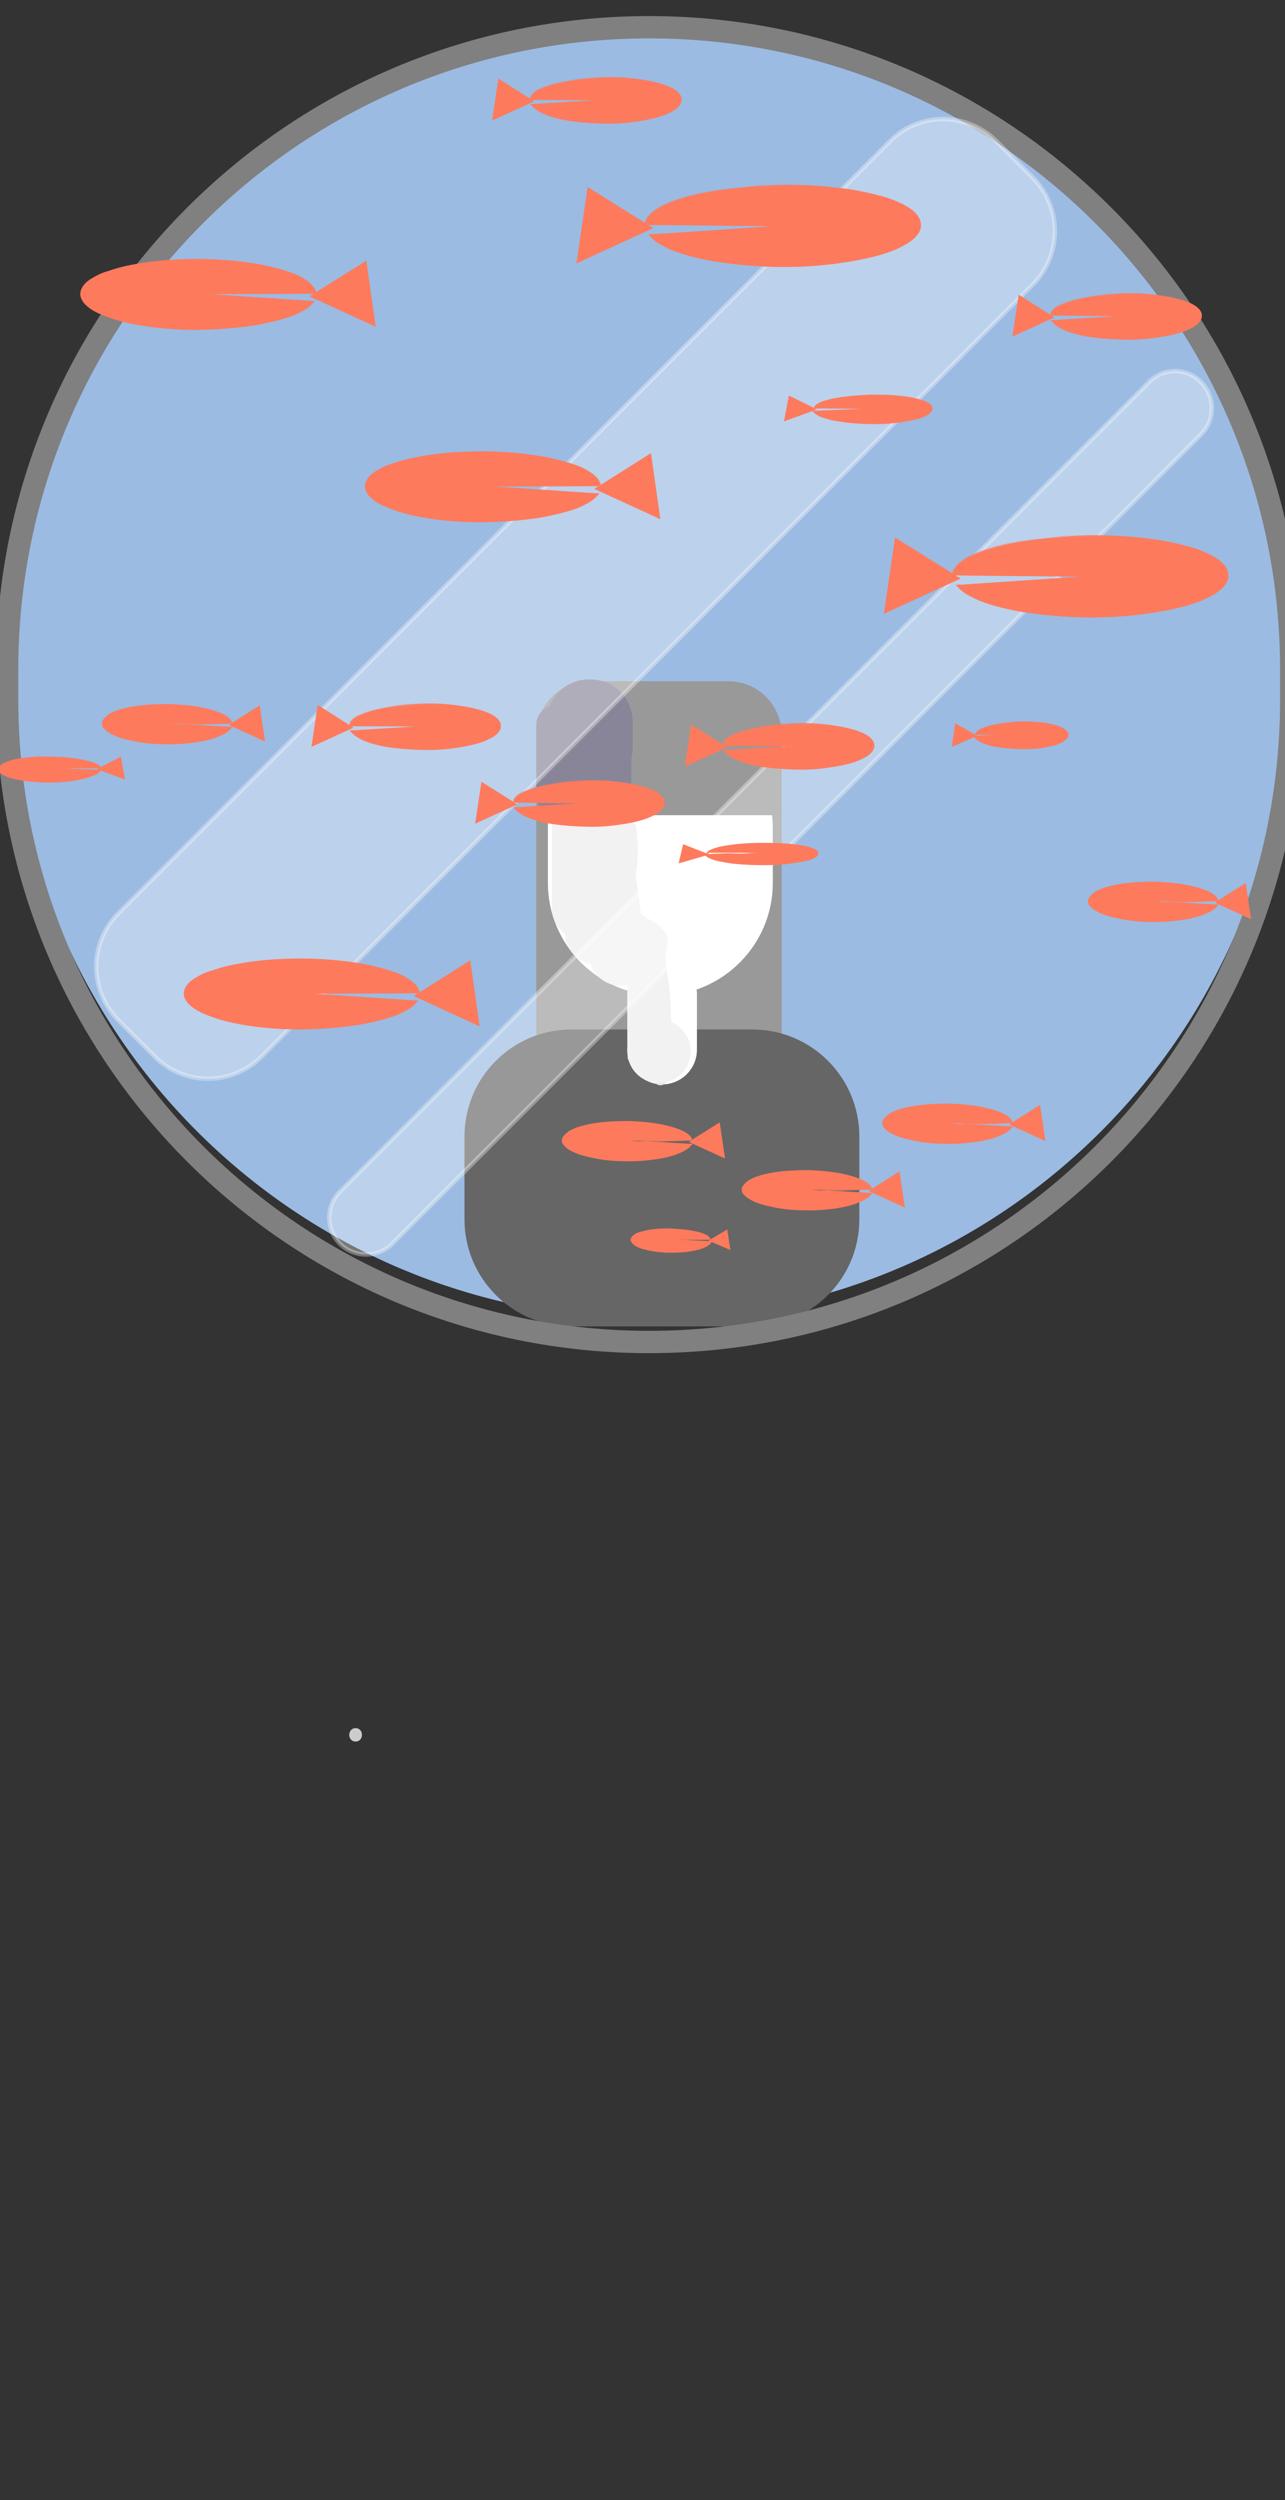 <?xml version="1.0" encoding="utf-8"?>
<!-- Generator: Adobe Illustrator 21.1.0, SVG Export Plug-In . SVG Version: 6.00 Build 0)  -->
<svg version="1.1" id="Layer_1" xmlns="http://www.w3.org/2000/svg" xmlns:xlink="http://www.w3.org/1999/xlink" x="0px" y="0px"
	 viewBox="0 0 288 560" style="enable-background:new 0 0 288 560;" xml:space="preserve">
<rect x="0" y="0" width="288" height="560" fill="#333333" stroke="none"/>
<style type="text/css">
	.st0{fill:#9BBBE2;stroke:#9BBBE2;stroke-miterlimit:10;}
	.st1{fill:#999999;stroke:#999999;stroke-miterlimit:10;}
	.st2{fill:#F2F2F2;}
	.st3{fill:#FFFFFF;stroke:#FFFFFF;stroke-miterlimit:10;}
	.st4{fill:#FFFFFF;}
	.st5{fill:#666666;stroke:#666666;stroke-miterlimit:10;}
	.st6{fill:#E6E6E6;}
	.st7{fill:#F2F2F2;stroke:#F2F2F2;stroke-miterlimit:10;}
	.st8{fill:#898599;stroke:#898599;stroke-miterlimit:10;}
	.st9{fill:#CCCCCC;}
	.st10{fill:none;stroke:#808080;stroke-width:5;stroke-miterlimit:10;}
	.st11{opacity:0.33;fill:#FFFFFF;stroke:#FFFFFF;stroke-linecap:round;stroke-miterlimit:10;enable-background:new    ;}
	.st12{fill:#FE7A5C;}
</style>
<g id="Static">
	<path class="st0" d="M145.5,294.9L145.5,294.9C66.7,294.9,2.7,231,2.7,152.2v-4.5c0-78.8,64-142.8,142.8-142.8l0,0
		c78.8,0,142.7,63.9,142.7,142.7v4.5C288.2,231,224.3,294.9,145.5,294.9z"/>
	<rect x="120.7" y="182.1" class="st1" width="54" height="73.5"/>
	<g>
		<g>
			<path class="st2" d="M153.5,211.8c-3.2-2-6.3-4-9.5-6c-1.6-1-3.1,1.6-1.5,2.6c3.2,2,6.3,4,9.5,6
				C153.6,215.4,155.1,212.8,153.5,211.8L153.5,211.8z"/>
		</g>
	</g>
	<path class="st3" d="M148,222.5L148,222.5c-13.6,0-24.7-11.1-24.7-24.7v-12.4c0-13.6,11.1-24.7,24.7-24.7l0,0
		c13.6,0,24.7,11.1,24.7,24.7v12.4C172.7,211.4,161.6,222.5,148,222.5z"/>
	<g>
		<g>
			<path class="st4" d="M142.2,163.6c1.9,0,1.9-3,0-3S140.3,163.6,142.2,163.6L142.2,163.6z"/>
		</g>
	</g>
	<g>
		<g>
			<path class="st4" d="M140.9,163.8c-3.5,5.7-3.8,12.1-3,18.6c0.6,4.8,2.5,8.6-1.2,12.6c-1,1.1-2.1,1.6-2.5,3.2
				c-0.4,1.9,0.7,2.8,1.6,4.2c1.3,0.7,1.8,1.9,1.5,3.5c-0.1,0.2-0.2,0.4-0.2,0.6c0.2,0.8,0.1,1.2,0.7,2c2.8,3.6,12.4,2,16.2,1.3
				c1.9-0.3,1.1-3.2-0.8-2.9c-1.8,0.3-11.2,1.7-12.4-0.1c-0.5-0.7,0.3-2,0.1-2.8c-0.3-1.5-1.7-2-2.4-3.2c-1.7-2.9,0.9-3.5,2.4-5.2
				c2.4-2.9,1.1-6.5,0.6-9.8c-1.1-7-1.8-14,2-20.4C144.4,163.7,141.9,162.2,140.9,163.8L140.9,163.8z"/>
		</g>
	</g>
	<g>
		<g>
			<path class="st4" d="M144.4,174.6c-0.3-4.1,1.3-8.1,4.6-10.7c1.5-1.2,0-3.8-1.5-2.6c-4.2,3.2-6.5,8-6.1,13.3
				C141.5,176.5,144.5,176.5,144.4,174.6L144.4,174.6z"/>
		</g>
	</g>
	<g>
		<g>
			<path class="st4" d="M142.5,167.4c-2.8,5.4-3.5,11.2-2.3,17.1c0.4,1.9,3.3,1.1,2.9-0.8c-1-5.1-0.3-10.2,2-14.8
				C146,167.2,143.4,165.7,142.5,167.4L142.5,167.4z"/>
		</g>
	</g>
	<g>
		<g>
			<path class="st4" d="M-8.3,35.1c1.9,0,1.9-3,0-3S-10.2,35.1-8.3,35.1L-8.3,35.1z"/>
		</g>
	</g>
	<path class="st5" d="M168.6,296.6h-40.5c-13,0-23.5-10.5-23.5-23.5v-18.5c0-13,10.5-23.5,23.5-23.5h40.5c13,0,23.5,10.5,23.5,23.5
		v18.5C192.1,286.1,181.6,296.6,168.6,296.6z"/>
	<rect x="120.7" y="162.6" class="st1" width="54" height="19.5"/>
	<path class="st1" d="M163.2,153.1h-31c-6.4,0-11.5,5.1-11.5,11.5l0,0c0,6.4,5.1,11.5,11.5,11.5h31c6.4,0,11.5-5.1,11.5-11.5l0,0
		C174.7,158.2,169.6,153.1,163.2,153.1z"/>
	<path class="st3" d="M148.4,242.4L148.4,242.4c-4,0-7.3-3.3-7.3-7.3v-12.4c0-4,3.3-7.3,7.3-7.3l0,0c4,0,7.3,3.3,7.3,7.3v12.4
		C155.7,239.2,152.4,242.4,148.4,242.4z"/>
	<g>
		<path class="st2" d="M141,185.2c0.7,5.1,0.4,10.4-1.1,15.4c-0.2,0.6-0.4,1.2-0.2,1.8c0.1,0.7,0.7,1.3,1.2,1.8
			c1.9,1.8,3.9,3.4,6,4.9c0.4,0.3,0.9,0.6,1.1,1.1c0.3,0.7-0.1,1.4-0.3,2.2c-0.3,1.1-0.1,2.2,0.1,3.3c1.1,8.1,1.4,16.3,0.7,24.4"/>
		<g>
			<path class="st2" d="M139.5,185.2c0.3,2.6,0.5,5.1,0.3,7.7c-0.2,2.8-1.7,6.2-1.5,9c0.2,3,3.3,4.5,5.3,6.4c3.6,3.4,3.1,9,3.5,13.9
				c0.5,6,0.4,11.9,0,17.9c-0.1,1.9,2.9,1.9,3,0c0.4-6,0.5-11.9,0-17.9c-0.2-2.7-1-5.5-0.9-8.2c0-1.5,0.9-3.1,0.2-4.6
				c-1.6-3.5-7.8-4-7.9-8.4c-0.1-2.2,1.1-4.9,1.3-7.2c0.3-2.9,0.1-5.7-0.2-8.6C142.3,183.3,139.3,183.3,139.5,185.2L139.5,185.2z"/>
		</g>
	</g>
	<g>
		<g>
			<path class="st6" d="M148,243.1c1.9,0,1.9-3,0-3C146.1,240.1,146.1,243.1,148,243.1L148,243.1z"/>
		</g>
	</g>
	<g>
		<g>
			<path class="st2" d="M140.2,185.4c1.9,0,1.9-3,0-3S138.3,185.4,140.2,185.4L140.2,185.4z"/>
		</g>
	</g>
	<rect x="124.2" y="182.9" class="st7" width="16" height="20.4"/>
	<path class="st7" d="M141.2,220.3h-2.1c-3.7,0-6.6-3-6.6-6.6l0,0c0-3.7,3-6.6,6.6-6.6h2.1c3.7,0,6.6,3,6.6,6.6l0,0
		C147.9,217.4,144.9,220.3,141.2,220.3z"/>
	<path class="st7" d="M132.9,210h-2.1c-3.7,0-6.6-3-6.6-6.6l0,0c0-3.7,3-6.6,6.6-6.6h2.1c3.7,0,6.6,3,6.6,6.6l0,0
		C139.5,207,136.6,210,132.9,210z"/>
	<path class="st7" d="M134.6,210h-2.3c-3.7,0-6.6-3-6.6-6.6v-2.9c0-3.7,3-6.6,6.6-6.6h2.3c3.7,0,6.6,3,6.6,6.6v2.9
		C141.2,207,138.3,210,134.6,210z"/>
	<path class="st7" d="M135.8,215.5h-2.1c-3.7,0-6.6-3-6.6-6.6l0,0c0-3.7,3-6.6,6.6-6.6h2.1c3.7,0,6.6,3,6.6,6.6l0,0
		C142.4,212.6,139.4,215.5,135.8,215.5z"/>
	<rect x="141.2" y="217.6" class="st7" width="6.5" height="19.2"/>
	<path class="st7" d="M147.7,242.1L147.7,242.1c-3.7,0-6.6-3-6.6-6.6l0,0c0-3.7,3-6.6,6.6-6.6l0,0c3.7,0,6.6,3,6.6,6.6l0,0
		C154.3,239.2,151.4,242.1,147.7,242.1z"/>
	<path class="st8" d="M124.5,182.1h12.7c2.1,0,3.8-1.7,3.8-3.8v-16c0-2.1-1.7-3.8-3.8-3.8h-12.7c-2.1,0-3.8,1.7-3.8,3.8v16
		C120.7,180.4,122.4,182.1,124.5,182.1z"/>
	<path class="st8" d="M131.9,176.4h0.5c4.9,0,8.9-4,8.9-8.9v-5.9c0-4.9-4-8.9-8.9-8.9h-0.5c-4.9,0-8.9,4-8.9,8.9v5.9
		C123,172.4,127,176.4,131.9,176.4z"/>
	<g>
		<g>
			<path class="st9" d="M79.7,390.1c1.9,0,1.9-3,0-3S77.8,390.1,79.7,390.1L79.7,390.1z"/>
		</g>
	</g>
	<path class="st10" d="M145.5,300.6L145.5,300.6C66,300.6,1.6,236.2,1.6,156.7V150C1.6,70.5,66,6.1,145.5,6.1l0,0
		C225,6.1,289.4,70.5,289.4,150v6.7C289.4,236.2,225,300.6,145.5,300.6z"/>
</g>
<g id="Layer_4">
	<path class="st11" d="M223.4,31.7l8,8c6.7,6.7,6.7,17.5,0,24.1L58.7,236.6c-6.7,6.7-17.5,6.7-24.1,0l-8-8c-6.7-6.7-6.7-17.5,0-24.1
		L199.4,31.7C205.9,25,216.7,25,223.4,31.7z"/>
	<path class="st11" d="M269.2,85.6L269.2,85.6c3.2,3.2,3.2,8.5,0,11.7L87.9,278.6c-3.2,3.2-8.5,3.2-11.7,0l0,0
		c-3.2-3.2-3.2-8.5,0-11.7L257.5,85.6C260.7,82.3,266,82.3,269.2,85.6z"/>
</g>
<g id="Fish1">
	<g>
		<path class="st12" d="M195.2,266.5l-0.5,0.3l8.1,3.7l-1.2-8.1l-6.2,3.9v0.1h-0.2V266.5z"/>
		<g>
			<path class="st12" d="M195.2,266.5h0.2v-0.1c-0.2-2.3-6.6-4.1-14.3-4.1c-7.9,0-14.3,1.9-14.3,4.2c0,2.3,6.5,4.2,14.3,4.2
				c6.5,0,12.3-1.3,13.9-3.2l-13.9-1H195.2z"/>
			<path class="st12" d="M195.2,266.5h0.2l0,0c0-0.7-0.5-1.2-1-1.5c-0.5-0.4-1.1-0.6-1.7-0.9c-1.2-0.5-2.4-0.8-3.7-1
				c-2.5-0.5-5.1-0.7-7.6-0.6c-2.6,0-5.1,0.2-7.6,0.7c-1.2,0.2-2.5,0.5-3.7,1c-0.6,0.2-1.2,0.5-1.7,0.8s-1,0.7-1.2,1.2
				c-0.2,0.4,0,0.9,0.4,1.3s0.9,0.7,1.5,0.9c1.1,0.5,2.3,0.8,3.6,1.1c2.5,0.5,5,0.7,7.5,0.8c2.5,0.1,5.1-0.1,7.6-0.4
				c1.2-0.2,2.5-0.5,3.7-0.8c1.2-0.4,2.4-0.8,3.2-1.6l0.2,0.6l-13.9-1.3v-0.2c2.4,0.1,4.7,0,7.1,0.1L195.2,266.5z M195.2,266.5h-7.1
				c-2.4,0-4.7,0-7.1,0.1v-0.2l13.9,0.8h0.7l-0.5,0.5c-1,1.1-2.3,1.5-3.5,2c-1.2,0.4-2.5,0.7-3.8,0.9c-2.6,0.4-5.1,0.6-7.7,0.5
				c-2.6,0-5.2-0.3-7.7-0.9c-1.3-0.3-2.5-0.6-3.7-1.2c-0.6-0.3-1.2-0.6-1.7-1.1c-0.1-0.1-0.2-0.3-0.4-0.4c-0.1-0.2-0.2-0.3-0.3-0.5
				c-0.1-0.4-0.1-0.9,0.1-1.2c0.4-0.7,1-1.1,1.5-1.5c0.6-0.3,1.2-0.6,1.8-0.8c1.2-0.4,2.5-0.7,3.8-0.9c2.5-0.4,5.1-0.5,7.7-0.5
				c2.6,0.1,5.1,0.3,7.6,0.8c1.3,0.3,2.5,0.6,3.7,1.1c0.6,0.3,1.2,0.5,1.7,0.9S195.2,265.7,195.2,266.5L195.2,266.5L195.2,266.5z"/>
		</g>
	</g>
	<g>
		<path class="st12" d="M134.1,108.9l-0.9,0.6l14.8,6.8l-2.1-14.8l-11.4,7.2c0,0.1,0,0.1,0,0.2H134.1z"/>
		<g>
			<path class="st12" d="M134.1,108.9h0.3c0-0.1,0-0.1,0-0.2c-0.4-4.1-12-7.5-26.1-7.5c-14.4,0-26.2,3.5-26.2,7.7s11.8,7.7,26.2,7.7
				c11.9,0,22.4-2.4,25.4-5.8l-25.4-1.9H134.1z"/>
			<path class="st12" d="M134.1,108.9h0.3l0,0c0-1.2-1-2.1-1.9-2.8c-1-0.7-2-1.2-3.1-1.6c-2.2-0.9-4.4-1.4-6.7-1.9
				c-4.6-0.9-9.3-1.2-13.9-1.2c-4.7,0-9.3,0.4-13.9,1.2c-2.3,0.4-4.6,1-6.7,1.8c-1.1,0.4-2.1,0.9-3.1,1.4c-1,0.6-1.9,1.3-2.3,2.2
				c-0.5,0.9,0,2,0.8,2.7c0.8,0.8,1.8,1.3,2.8,1.8c2.1,0.9,4.3,1.6,6.6,2.1c4.5,1,9.2,1.3,13.8,1.4c4.6,0.1,9.3-0.2,13.9-0.9
				c2.3-0.4,4.6-0.8,6.8-1.5c1.1-0.4,2.2-0.7,3.2-1.2s2-1.1,2.8-1.9l0.2,0.6l-25.3-2.1v-0.2L134.1,108.9z M134.1,108.9l-25.8,0.1
				v-0.2l25.4,1.7h0.7l-0.5,0.5c-0.8,1-1.9,1.6-2.9,2.1c-1.1,0.6-2.2,1-3.3,1.3c-2.3,0.7-4.6,1.2-6.9,1.6c-4.7,0.7-9.4,1-14.1,1
				c-4.7-0.1-9.4-0.5-14-1.5c-2.3-0.5-4.6-1.2-6.8-2.2c-1.1-0.5-2.1-1.1-3-2c-0.4-0.4-0.8-1-1-1.6s-0.1-1.4,0.2-2
				c0.6-1.2,1.6-1.9,2.7-2.5c1-0.6,2.1-1.1,3.3-1.4c2.2-0.8,4.5-1.3,6.9-1.7c4.6-0.8,9.3-1,14-1c4.7,0.1,9.4,0.5,14,1.4
				c2.3,0.5,4.6,1.1,6.7,1.9c1.1,0.4,2.1,1,3.1,1.7c0.9,0.7,1.8,1.6,1.9,2.8l0,0L134.1,108.9z"/>
		</g>
	</g>
	<g>
		<path class="st12" d="M93.6,222.5l-0.9,0.6l14.8,6.8l-2.1-14.8L94,222.3c0,0.1,0,0.1,0,0.2L93.6,222.5L93.6,222.5z"/>
		<g>
			<path class="st12" d="M93.6,222.5h0.3c0-0.1,0-0.1,0-0.2c-0.4-4.1-12-7.5-26.1-7.5c-14.4,0-26.2,3.5-26.2,7.7s11.8,7.7,26.2,7.7
				c11.9,0,22.4-2.4,25.4-5.8l-25.5-1.9H93.6z"/>
			<path class="st12" d="M93.6,222.5h0.3l0,0c0-1.2-1-2.1-1.9-2.8c-1-0.7-2-1.2-3.1-1.6c-2.2-0.9-4.4-1.4-6.7-1.9
				c-4.6-0.9-9.3-1.2-13.9-1.2c-4.7,0-9.3,0.4-13.9,1.2c-2.3,0.4-4.6,1-6.7,1.8c-1.1,0.4-2.1,0.9-3.1,1.4c-1,0.6-1.9,1.3-2.3,2.2
				c-0.5,0.9,0,2,0.8,2.7c0.8,0.8,1.8,1.3,2.8,1.8c2.1,0.9,4.3,1.6,6.6,2.1c4.5,1,9.2,1.3,13.8,1.4s9.3-0.2,13.9-0.9
				c2.3-0.4,4.6-0.8,6.8-1.5c1.1-0.4,2.2-0.7,3.2-1.2s2-1.1,2.8-1.9l0.2,0.6l-25.5-2.1v-0.2L93.6,222.5z M93.6,222.5l-25.9,0.1v-0.2
				l25.4,1.7h0.7l-0.5,0.5c-0.8,1-1.9,1.6-2.9,2.1c-1.1,0.6-2.2,1-3.3,1.3c-2.3,0.7-4.6,1.2-6.9,1.6c-4.7,0.7-9.4,1-14.1,1
				c-4.7-0.1-9.4-0.5-14-1.5c-2.3-0.5-4.6-1.2-6.8-2.2c-1.1-0.5-2.1-1.1-3-2c-0.4-0.4-0.8-1-1-1.6s-0.1-1.4,0.2-2
				c0.6-1.2,1.6-1.9,2.7-2.5c1-0.6,2.1-1.1,3.3-1.4c2.2-0.8,4.5-1.3,6.9-1.7c4.6-0.8,9.3-1,14-1c4.7,0.1,9.4,0.5,14,1.4
				c2.3,0.5,4.6,1.1,6.7,1.9c1.1,0.4,2.1,1,3.1,1.7c0.9,0.7,1.8,1.6,1.9,2.8l0,0L93.6,222.5z"/>
		</g>
	</g>
	<g>
		<path class="st12" d="M226.7,251.6l-0.5,0.3l8.1,3.7l-1.2-8.1l-6.2,3.9v0.1h-0.2V251.6z"/>
		<g>
			<path class="st12" d="M226.7,251.6h0.2v-0.1c-0.2-2.3-6.6-4.1-14.3-4.1c-7.9,0-14.3,1.9-14.3,4.2c0,2.3,6.5,4.2,14.3,4.2
				c6.5,0,12.3-1.3,13.9-3.2l-13.9-1H226.7z"/>
			<path class="st12" d="M226.7,251.6h0.2l0,0c0-0.7-0.5-1.2-1-1.5c-0.5-0.4-1.1-0.6-1.7-0.9c-1.2-0.5-2.4-0.8-3.7-1
				c-2.5-0.5-5.1-0.7-7.6-0.6c-2.6,0-5.1,0.2-7.6,0.7c-1.2,0.2-2.5,0.5-3.7,1c-0.6,0.2-1.2,0.5-1.7,0.8s-1,0.7-1.2,1.2
				c-0.2,0.4,0,0.9,0.4,1.3s0.9,0.7,1.5,0.9c1.1,0.5,2.3,0.8,3.6,1.1c2.5,0.5,5,0.7,7.5,0.8c2.5,0.1,5.1-0.1,7.6-0.4
				c1.2-0.2,2.5-0.5,3.7-0.8c1.2-0.4,2.4-0.8,3.2-1.6l0.2,0.6l-13.9-1.3v-0.2c2.4,0.1,4.7,0,7.1,0.1L226.7,251.6z M226.7,251.6h-7.1
				c-2.4,0-4.7,0-7.1,0.1v-0.2l13.9,0.8h0.7l-0.5,0.5c-1,1.1-2.3,1.5-3.5,2c-1.2,0.4-2.5,0.7-3.8,0.9c-2.6,0.4-5.1,0.6-7.7,0.5
				c-2.6,0-5.2-0.3-7.7-0.9c-1.3-0.3-2.5-0.6-3.7-1.2c-0.6-0.3-1.2-0.6-1.7-1.1c-0.1-0.1-0.2-0.3-0.4-0.4c-0.1-0.2-0.2-0.3-0.3-0.5
				c-0.1-0.4-0.1-0.9,0.1-1.2c0.4-0.7,1-1.1,1.5-1.5c0.6-0.3,1.2-0.6,1.8-0.8c1.2-0.4,2.5-0.7,3.8-0.9c2.5-0.4,5.1-0.5,7.7-0.5
				c2.6,0.1,5.1,0.3,7.6,0.8c1.3,0.3,2.5,0.6,3.7,1.1c0.6,0.3,1.2,0.5,1.7,0.9S226.7,250.8,226.7,251.6L226.7,251.6L226.7,251.6z"/>
		</g>
	</g>
	<g>
		<path class="st12" d="M154.9,255.5l-0.5,0.3l8.1,3.7l-1.2-8.1l-6.2,3.9v0.1h-0.2V255.5z"/>
		<g>
			<path class="st12" d="M154.9,255.5h0.2v-0.1c-0.2-2.3-6.6-4.1-14.3-4.1c-7.9,0-14.3,1.9-14.3,4.2s6.5,4.2,14.3,4.2
				c6.5,0,12.3-1.3,13.9-3.2l-13.9-1H154.9z"/>
			<path class="st12" d="M154.9,255.5h0.2l0,0c0-0.7-0.5-1.2-1-1.5c-0.5-0.4-1.1-0.6-1.7-0.9c-1.2-0.5-2.4-0.8-3.7-1
				c-2.5-0.5-5.1-0.7-7.6-0.6c-2.6,0-5.1,0.2-7.6,0.7c-1.2,0.2-2.5,0.5-3.7,1c-0.6,0.2-1.2,0.5-1.7,0.8c-0.5,0.3-1,0.7-1.2,1.2
				c-0.2,0.4,0,0.9,0.4,1.3s0.9,0.7,1.5,0.9c1.1,0.5,2.3,0.8,3.6,1.1c2.5,0.5,5,0.7,7.5,0.8c2.5,0.1,5.1-0.1,7.6-0.4
				c1.2-0.2,2.5-0.5,3.7-0.8c1.2-0.4,2.4-0.8,3.2-1.6l0.2,0.6l-13.9-1.3v-0.2c2.4,0.1,4.7,0,7.1,0.1L154.9,255.5z M154.9,255.5h-7.1
				c-2.4,0-4.7,0-7.1,0.1v-0.2l13.9,0.8h0.7l-0.5,0.5c-1,1.1-2.3,1.5-3.5,2c-1.2,0.4-2.5,0.7-3.8,0.9c-2.6,0.4-5.1,0.6-7.7,0.5
				c-2.6,0-5.2-0.3-7.7-0.9c-1.3-0.3-2.5-0.6-3.7-1.2c-0.6-0.3-1.2-0.6-1.7-1.1c-0.1-0.1-0.2-0.3-0.4-0.4c-0.1-0.2-0.2-0.3-0.3-0.5
				c-0.1-0.4-0.1-0.9,0.1-1.2c0.4-0.7,1-1.1,1.5-1.5c0.6-0.3,1.2-0.6,1.8-0.8c1.2-0.4,2.5-0.7,3.8-0.9c2.5-0.4,5.1-0.5,7.7-0.5
				c2.6,0.1,5.1,0.3,7.6,0.8c1.3,0.3,2.5,0.6,3.7,1.1c0.6,0.3,1.2,0.5,1.7,0.9S154.9,254.7,154.9,255.5L154.9,255.5L154.9,255.5z"/>
		</g>
	</g>
	<g>
		<path class="st12" d="M159.1,277.7l-0.3,0.2l4.9,2.1l-0.7-4.6L159.1,277.7C159.2,277.6,159.2,277.6,159.1,277.7L159.1,277.7
			L159.1,277.7z"/>
		<g>
			<path class="st12" d="M159.1,277.7h0.1c0,0,0,0,0-0.1c-0.1-1.3-4-2.3-8.8-2.3s-8.8,1.1-8.8,2.4s4,2.4,8.8,2.4
				c4,0,7.5-0.7,8.5-1.8l-8.5-0.6H159.1z"/>
			<path class="st12" d="M159.1,277.7h0.1l0,0c0-0.4-0.4-0.7-0.7-0.9c-0.3-0.2-0.7-0.4-1-0.5c-0.7-0.3-1.5-0.4-2.3-0.6
				c-1.5-0.2-3.1-0.3-4.6-0.3s-3.1,0.2-4.6,0.5c-0.8,0.1-1.5,0.3-2.2,0.6c-0.4,0.1-0.7,0.3-1,0.5s-0.6,0.4-0.7,0.6
				c-0.2,0.3,0.5,0.8,1.1,1c0.7,0.3,1.4,0.4,2.2,0.6c1.5,0.3,3,0.4,4.5,0.4s3.1,0,4.6-0.2c0.8-0.1,1.5-0.2,2.2-0.4
				c0.7-0.2,1.5-0.4,1.9-0.9l0.2,0.6l-8.5-0.8v-0.2C153.3,277.7,156.2,277.7,159.1,277.7z M159.1,277.7c-2.9,0-5.8,0-8.7,0.1v-0.2
				l8.5,0.4h0.8l-0.5,0.6c-0.7,0.7-1.4,0.9-2.2,1.2c-0.8,0.2-1.5,0.4-2.3,0.5c-1.6,0.3-3.1,0.3-4.7,0.3c-1.6,0-3.2-0.2-4.7-0.5
				c-0.8-0.2-1.6-0.4-2.3-0.7c-0.4-0.2-0.8-0.4-1.1-0.7c-0.2-0.2-0.3-0.4-0.5-0.6c-0.1-0.3-0.1-0.6,0.1-0.9c0.3-0.5,0.7-0.7,1-0.9
				c0.4-0.2,0.8-0.3,1.1-0.4c0.8-0.2,1.5-0.4,2.3-0.5c1.6-0.2,3.1-0.3,4.7-0.2c1.6,0.1,3.1,0.2,4.6,0.5c0.8,0.2,1.5,0.3,2.3,0.6
				c0.4,0.1,0.7,0.3,1,0.5s0.6,0.5,0.7,0.9l0,0L159.1,277.7z"/>
		</g>
	</g>
	<g>
		<path class="st12" d="M51.8,162.1l-0.5,0.3l8.1,3.7l-1.2-8.1l-6.2,3.9v0.1h-0.2V162.1z"/>
		<g>
			<path class="st12" d="M51.8,162.1H52V162c-0.2-2.3-6.6-4.1-14.3-4.1c-7.9,0-14.3,1.9-14.3,4.2c0,2.3,6.5,4.2,14.3,4.2
				c6.5,0,12.3-1.3,13.9-3.2l-13.9-1H51.8L51.8,162.1z"/>
			<path class="st12" d="M51.8,162.1H52l0,0c0-0.7-0.5-1.2-1-1.5c-0.5-0.4-1.1-0.6-1.7-0.9c-1.2-0.5-2.4-0.8-3.7-1
				c-2.5-0.5-5.1-0.7-7.6-0.6c-2.6,0-5.1,0.2-7.6,0.7c-1.2,0.2-2.5,0.5-3.7,1c-0.6,0.2-1.2,0.5-1.7,0.8c-0.5,0.3-1,0.7-1.2,1.2
				c-0.2,0.4,0,0.9,0.4,1.3s0.9,0.7,1.5,0.9c1.1,0.5,2.3,0.8,3.6,1.1c2.5,0.5,5,0.7,7.5,0.8s5.1-0.1,7.6-0.4
				c1.2-0.2,2.5-0.5,3.7-0.8c1.2-0.4,2.4-0.8,3.2-1.6l0.2,0.6l-13.9-1.3v-0.2c2.4,0.1,4.7,0,7.1,0.1L51.8,162.1z M51.8,162.1h-7.1
				c-2.4,0-4.7,0-7.1,0.1V162l13.9,0.8h0.7l-0.5,0.5c-1,1.1-2.3,1.5-3.5,2c-1.2,0.4-2.5,0.7-3.8,0.9c-2.6,0.4-5.1,0.6-7.7,0.5
				c-2.6,0-5.2-0.3-7.7-0.9c-1.3-0.3-2.5-0.6-3.7-1.2c-0.6-0.3-1.2-0.6-1.7-1.1c-0.1-0.1-0.2-0.3-0.4-0.4c-0.1-0.2-0.2-0.3-0.3-0.5
				c-0.1-0.4-0.1-0.9,0.1-1.2c0.4-0.7,1-1.1,1.5-1.5c0.6-0.3,1.2-0.6,1.8-0.8c1.2-0.4,2.5-0.7,3.8-0.9c2.5-0.4,5.1-0.5,7.7-0.5
				c2.6,0.1,5.1,0.3,7.6,0.8c1.3,0.3,2.5,0.6,3.7,1.1c0.6,0.3,1.2,0.5,1.7,0.9S51.8,161.4,51.8,162.1L51.8,162.1L51.8,162.1z"/>
		</g>
	</g>
	<g>
		<path class="st12" d="M22.1,172.1l-0.4,0.2l6.3,2.3l-0.9-5.1l-4.9,2.5c0,0,0,0,0,0.1H22.1z"/>
		<g>
			<path class="st12" d="M22.1,172.1h0.1c0,0,0,0,0-0.1c-0.2-1.4-5.2-2.5-11.2-2.5c-6.2,0-11.2,1.2-11.2,2.6s5.1,2.6,11.2,2.6
				c5.1,0,9.6-0.8,10.9-2L11,172.1H22.1z"/>
			<path class="st12" d="M22.1,172.1h0.1l0,0c-0.1-0.5-0.5-0.8-1-1c-0.4-0.2-0.9-0.4-1.4-0.5c-0.9-0.3-1.9-0.5-2.9-0.6
				c-1.9-0.3-3.9-0.4-5.8-0.3c-2,0-3.9,0.2-5.8,0.5c-1,0.2-1.9,0.3-2.8,0.6c-0.5,0.1-0.9,0.3-1.3,0.5s-0.8,0.5-1,0.7
				c-0.1,0.1,0,0.1-0.1,0.2c0,0,0,0.1,0.1,0.1c0.1,0.1,0.2,0.3,0.4,0.4c0.3,0.2,0.8,0.4,1.2,0.6c0.9,0.3,1.8,0.5,2.8,0.6
				c1.9,0.3,3.8,0.4,5.8,0.4c1.9,0,3.9,0,5.8-0.3c1-0.1,1.9-0.3,2.8-0.5s1.9-0.5,2.5-1l0.2,0.6l-10.9-0.9V172
				C14.8,172.1,18.5,172.1,22.1,172.1z M22.1,172.1c-3.7,0-7.4,0-11.1,0.1V172l10.9,0.4h0.9l-0.6,0.6c-0.4,0.4-0.9,0.6-1.4,0.8
				c-0.5,0.2-1,0.3-1.4,0.5c-1,0.3-2,0.4-2.9,0.6c-2,0.3-3.9,0.4-5.9,0.4s-4-0.2-5.9-0.5c-1-0.2-2-0.4-2.9-0.7
				c-0.5-0.2-1-0.4-1.4-0.7c-0.2-0.2-0.5-0.3-0.6-0.7c-0.1-0.1-0.1-0.4-0.1-0.5c0-0.2,0.1-0.4,0.2-0.5c0.4-0.6,0.9-0.8,1.4-1
				s1-0.3,1.4-0.5c1-0.2,1.9-0.4,2.9-0.5c2-0.2,3.9-0.3,5.9-0.2c2,0.1,3.9,0.2,5.9,0.5c1,0.2,1.9,0.4,2.9,0.6
				c0.5,0.1,0.9,0.3,1.4,0.5c0.4,0.2,0.9,0.5,0.9,1.1l0,0L22.1,172.1z"/>
		</g>
	</g>
	<g>
		<path class="st12" d="M272.8,201.9l-0.5,0.3l8.1,3.7l-1.2-8.1l-6.2,3.9v0.1h-0.2V201.9z"/>
		<g>
			<path class="st12" d="M272.8,201.9h0.2v-0.1c-0.2-2.3-6.6-4.1-14.3-4.1c-7.9,0-14.3,1.9-14.3,4.2s6.5,4.2,14.3,4.2
				c6.5,0,12.3-1.3,13.9-3.2l-13.9-1H272.8z"/>
			<path class="st12" d="M272.8,201.9h0.2l0,0c0-0.7-0.5-1.2-1-1.5c-0.5-0.4-1.1-0.6-1.7-0.9c-1.2-0.5-2.4-0.8-3.7-1
				c-2.5-0.5-5.1-0.7-7.6-0.6c-2.6,0-5.1,0.2-7.6,0.7c-1.2,0.2-2.5,0.5-3.7,1c-0.6,0.2-1.2,0.5-1.7,0.8s-1,0.7-1.2,1.2
				c-0.2,0.4,0,0.9,0.4,1.3s0.9,0.7,1.5,0.9c1.1,0.5,2.3,0.8,3.6,1.1c2.5,0.5,5,0.7,7.5,0.8c2.5,0.1,5.1-0.1,7.6-0.4
				c1.2-0.2,2.5-0.5,3.7-0.8c1.2-0.4,2.4-0.8,3.2-1.6l0.2,0.6l-13.9-1.3V202c2.4,0.1,4.7,0,7.1,0.1L272.8,201.9z M272.8,201.9h-7.1
				c-2.4,0-4.7,0-7.1,0.1v-0.2l13.9,0.8h0.7l-0.5,0.5c-1,1.1-2.3,1.5-3.5,2c-1.2,0.4-2.5,0.7-3.8,0.9c-2.6,0.4-5.1,0.6-7.7,0.5
				c-2.6,0-5.2-0.3-7.7-0.9c-1.3-0.3-2.5-0.6-3.7-1.2c-0.6-0.3-1.2-0.6-1.7-1.1c-0.1-0.1-0.2-0.3-0.4-0.4c-0.1-0.2-0.2-0.3-0.3-0.5
				c-0.1-0.4-0.1-0.9,0.1-1.2c0.4-0.7,1-1.1,1.5-1.5c0.6-0.3,1.2-0.6,1.8-0.8c1.2-0.4,2.5-0.7,3.8-0.9c2.5-0.4,5.1-0.5,7.7-0.5
				c2.6,0.1,5.1,0.3,7.6,0.8c1.3,0.3,2.5,0.6,3.7,1.1c0.6,0.3,1.2,0.5,1.7,0.9S272.8,201.1,272.8,201.9L272.8,201.9L272.8,201.9z"/>
		</g>
	</g>
	<g>
		<path class="st12" d="M115.3,179.8l0.6,0.4l-9.4,4.3l1.4-9.4l7.3,4.6L115.3,179.8L115.3,179.8z"/>
		<g>
			<path class="st12" d="M115.3,179.8h-0.2v-0.1c0.2-2.6,7.7-4.7,16.7-4.7c9.2,0,16.7,2.2,16.7,4.9c0,2.7-7.5,4.9-16.7,4.9
				c-7.6,0-14.3-1.5-16.2-3.7l16.2-1.2L115.3,179.8L115.3,179.8z"/>
			<path class="st12" d="M115.3,179.8h-0.2l0,0c0-0.8,0.6-1.4,1.2-1.8s1.3-0.8,2-1.1c1.4-0.6,2.8-0.9,4.3-1.2
				c2.9-0.6,5.9-0.8,8.9-0.9s6,0.1,9,0.6c1.5,0.2,3,0.6,4.4,1c0.7,0.3,1.4,0.5,2.1,0.9c0.7,0.4,1.4,0.9,1.8,1.7
				c0.2,0.4,0.2,0.9,0.1,1.4c-0.1,0.2-0.2,0.4-0.3,0.6s-0.3,0.3-0.4,0.5c-0.6,0.6-1.3,1-2,1.3c-1.4,0.7-2.9,1.1-4.3,1.4
				c-3,0.6-6,1-9,1s-6-0.2-9-0.6c-1.5-0.2-3-0.6-4.4-1c-0.7-0.3-1.4-0.5-2.1-0.9s-1.4-0.8-1.9-1.4l-0.5-0.5h0.7l16.2-1v0.2
				C126.3,179.9,120.8,179.9,115.3,179.8z M115.3,179.8c5.5,0,11,0,16.5-0.1v0.2l-16.2,1.4l0.2-0.6c1,1,2.4,1.5,3.8,1.9
				s2.9,0.7,4.3,0.9c2.9,0.4,5.9,0.6,8.8,0.5c3-0.1,5.9-0.3,8.8-0.9c1.4-0.3,2.9-0.7,4.2-1.3c0.7-0.3,1.3-0.7,1.8-1.1s0.7-1,0.5-1.5
				s-0.8-1-1.4-1.4c-0.6-0.4-1.3-0.7-2-0.9c-1.4-0.5-2.8-0.9-4.3-1.1c-2.9-0.6-5.9-0.8-8.9-0.8s-6,0.2-8.9,0.7
				c-1.5,0.3-2.9,0.6-4.3,1.2c-0.7,0.3-1.4,0.6-2,1s-1.2,1-1.2,1.8l0,0L115.3,179.8z"/>
		</g>
	</g>
	<g>
		<path class="st12" d="M145.3,50.4l1.1,0.7L129.2,59l2.5-17.1l13.3,8.3c0,0.1,0,0.2,0,0.2L145.3,50.4L145.3,50.4z"/>
		<g>
			<path class="st12" d="M145.3,50.4h-0.4c0-0.1,0-0.2,0-0.2c0.4-4.8,14-8.6,30.5-8.6c16.7,0,30.5,4,30.5,8.9s-13.8,8.9-30.5,8.9
				c-13.9,0-26.2-2.8-29.6-6.7l29.6-2.2L145.3,50.4L145.3,50.4z"/>
			<path class="st12" d="M145.3,50.4h-0.4l0,0c0-1.4,1.1-2.5,2.2-3.3c1.1-0.8,2.3-1.4,3.6-1.9c2.5-1,5.2-1.7,7.9-2.2
				c5.4-1,10.8-1.5,16.3-1.6s10.9,0.3,16.3,1.1c2.7,0.5,5.4,1.1,8,1.9c1.3,0.5,2.6,1,3.8,1.7s2.4,1.5,3.1,2.9
				c0.3,0.7,0.4,1.5,0.2,2.3c-0.2,0.7-0.7,1.4-1.2,1.9c-1,1-2.3,1.7-3.5,2.3c-2.5,1.2-5.2,1.9-7.9,2.5c-5.4,1.1-10.8,1.7-16.3,1.8
				s-11-0.3-16.4-1.1c-2.7-0.4-5.4-1-8-1.8c-1.3-0.4-2.6-0.9-3.8-1.5s-2.5-1.3-3.4-2.4l-0.5-0.5h0.7l29.6-2v0.2L145.3,50.4z
				 M145.3,50.4l30.1-0.1v0.2l-29.6,2.4l0.2-0.6c0.9,1,2.1,1.6,3.2,2.2c1.2,0.6,2.5,1,3.8,1.4c2.6,0.8,5.2,1.3,7.9,1.8
				c5.4,0.8,10.8,1.1,16.2,1s10.8-0.6,16.1-1.7c2.6-0.6,5.3-1.3,7.7-2.4c1.2-0.6,2.4-1.2,3.3-2.1c0.5-0.4,0.9-0.9,1-1.5
				c0.2-0.6,0.1-1.2-0.1-1.7c-0.5-1.1-1.6-1.9-2.8-2.6c-1.1-0.7-2.4-1.2-3.7-1.7c-2.5-0.9-5.2-1.5-7.9-2c-5.3-1-10.8-1.4-16.2-1.4
				S163.6,42,158.2,43c-2.7,0.5-5.3,1.2-7.9,2.2c-1.3,0.5-2.5,1.1-3.6,1.9c-1.1,0.8-2.2,1.9-2.2,3.3l0,0L145.3,50.4z"/>
		</g>
	</g>
	<g>
		<path class="st12" d="M214.2,128.9l1.1,0.7l-17.2,7.9l2.5-17.1l13.3,8.3c0,0.1,0,0.2,0,0.2L214.2,128.9L214.2,128.9z"/>
		<g>
			<path class="st12" d="M214.2,128.9h-0.4c0-0.1,0-0.2,0-0.2c0.4-4.8,14-8.6,30.5-8.6c16.7,0,30.5,4,30.5,8.9
				c0,4.9-13.8,8.9-30.5,8.9c-13.9,0-26.2-2.8-29.6-6.7l29.6-2.2L214.2,128.9L214.2,128.9z"/>
			<path class="st12" d="M214.2,128.9h-0.4l0,0c0-1.4,1.1-2.5,2.2-3.3c1.1-0.8,2.3-1.4,3.6-1.9c2.5-1,5.2-1.7,7.9-2.2
				c5.4-1,10.8-1.5,16.3-1.6s10.9,0.3,16.3,1.1c2.7,0.5,5.4,1.1,8,1.9c1.3,0.5,2.6,1,3.8,1.7c1.2,0.7,2.4,1.5,3.1,2.9
				c0.3,0.7,0.4,1.5,0.2,2.3c-0.2,0.7-0.7,1.4-1.2,1.9c-1,1-2.3,1.7-3.5,2.3c-2.5,1.2-5.2,1.9-7.9,2.5c-5.4,1.1-10.8,1.7-16.3,1.8
				s-11-0.3-16.4-1.1c-2.7-0.4-5.4-1-8-1.8c-1.3-0.4-2.6-0.9-3.8-1.5s-2.5-1.3-3.4-2.4l-0.5-0.5h0.7l29.6-2v0.2L214.2,128.9z
				 M214.2,128.9l30.1-0.1v0.2l-29.6,2.4l0.2-0.6c0.9,1,2.1,1.6,3.2,2.2c1.2,0.6,2.5,1,3.8,1.4c2.6,0.8,5.2,1.3,7.9,1.8
				c5.4,0.8,10.8,1.1,16.2,1s10.8-0.6,16.1-1.7c2.6-0.6,5.3-1.3,7.7-2.4c1.2-0.6,2.4-1.2,3.3-2.1c0.5-0.4,0.9-0.9,1-1.5
				c0.2-0.6,0.1-1.2-0.1-1.7c-0.5-1.1-1.6-1.9-2.8-2.6c-1.1-0.7-2.4-1.2-3.7-1.7c-2.5-0.9-5.2-1.5-7.9-2c-5.3-1-10.8-1.4-16.2-1.4
				s-10.9,0.4-16.3,1.4c-2.7,0.5-5.3,1.2-7.9,2.2c-1.3,0.5-2.5,1.1-3.6,1.9c-1.1,0.8-2.2,1.9-2.2,3.3l0,0L214.2,128.9z"/>
		</g>
	</g>
	<g>
		<path class="st12" d="M78.6,162.6l0.6,0.4l-9.4,4.3l1.4-9.4L78.6,162.6L78.6,162.6L78.6,162.6L78.6,162.6z"/>
		<g>
			<path class="st12" d="M78.6,162.6h-0.2v-0.1c0.2-2.6,7.7-4.7,16.7-4.7c9.2,0,16.7,2.2,16.7,4.9c0,2.7-7.5,4.9-16.7,4.9
				c-7.6,0-14.3-1.5-16.2-3.7l16.2-1.2H78.6V162.6z"/>
			<path class="st12" d="M78.6,162.6h-0.2l0,0c0-0.8,0.6-1.4,1.2-1.8s1.3-0.8,2-1.1c1.4-0.6,2.8-0.9,4.3-1.2
				c2.9-0.6,5.9-0.8,8.9-0.9s6,0.1,9,0.6c1.5,0.2,3,0.6,4.4,1c0.7,0.3,1.4,0.5,2.1,0.9s1.4,0.9,1.8,1.7c0.2,0.4,0.2,0.9,0.1,1.4
				c-0.1,0.2-0.2,0.4-0.3,0.6c-0.1,0.2-0.3,0.3-0.4,0.5c-0.6,0.6-1.3,1-2,1.3c-1.4,0.7-2.9,1.1-4.3,1.4c-3,0.6-6,1-9,1s-6-0.2-9-0.6
				c-1.5-0.2-3-0.6-4.4-1c-0.7-0.3-1.4-0.5-2.1-0.9s-1.4-0.8-1.9-1.4l-0.5-0.5H79l16.2-1v0.2C89.6,162.6,84.1,162.6,78.6,162.6z
				 M78.6,162.6c5.5,0,11,0,16.5-0.1v0.2l-16.2,1.4l0.2-0.6c1,1,2.4,1.5,3.8,1.9s2.9,0.7,4.3,0.9c2.9,0.4,5.9,0.6,8.8,0.5
				c3-0.1,5.9-0.3,8.8-0.9c1.4-0.3,2.9-0.7,4.2-1.3c0.7-0.3,1.3-0.7,1.8-1.1c0.5-0.4,0.7-1,0.5-1.5s-0.8-1-1.4-1.4s-1.3-0.7-2-0.9
				c-1.4-0.5-2.8-0.9-4.3-1.1c-2.9-0.6-5.9-0.8-8.9-0.8s-6,0.2-8.9,0.7c-1.5,0.3-2.9,0.6-4.3,1.2c-0.7,0.3-1.4,0.6-2,1
				s-1.2,1-1.2,1.8l0,0L78.6,162.6z"/>
		</g>
	</g>
	<g>
		<path class="st12" d="M162.3,167l0.6,0.4l-9.4,4.3l1.4-9.4l7.3,4.6L162.3,167L162.3,167z"/>
		<g>
			<path class="st12" d="M162.3,167h-0.2v-0.1c0.2-2.6,7.7-4.7,16.7-4.7c9.2,0,16.7,2.2,16.7,4.9c0,2.7-7.5,4.9-16.7,4.9
				c-7.6,0-14.3-1.5-16.2-3.7l16.2-1.2h-16.5V167z"/>
			<path class="st12" d="M162.3,167h-0.2l0,0c0-0.8,0.6-1.4,1.2-1.8c0.6-0.4,1.3-0.8,2-1.1c1.4-0.6,2.8-0.9,4.3-1.2
				c2.9-0.6,5.9-0.8,8.9-0.9s6,0.1,9,0.6c1.5,0.2,3,0.6,4.4,1c0.7,0.3,1.4,0.5,2.1,0.9c0.7,0.4,1.4,0.9,1.8,1.7
				c0.2,0.4,0.2,0.9,0.1,1.4c-0.1,0.2-0.2,0.4-0.3,0.6c-0.1,0.2-0.3,0.3-0.4,0.5c-0.6,0.6-1.3,1-2,1.3c-1.4,0.7-2.9,1.1-4.3,1.4
				c-3,0.6-6,1-9,1s-6-0.2-9-0.6c-1.5-0.2-3-0.6-4.4-1c-0.7-0.3-1.4-0.5-2.1-0.9c-0.7-0.4-1.4-0.8-1.9-1.4l-0.5-0.5h0.7l16.2-1v0.2
				C173.3,167.1,167.8,167.1,162.3,167z M162.3,167c5.5,0,11,0,16.5-0.1v0.2l-16.2,1.4l0.2-0.6c1,1,2.4,1.5,3.8,1.9
				c1.4,0.4,2.9,0.7,4.3,0.9c2.9,0.4,5.9,0.6,8.8,0.5c3-0.1,5.9-0.3,8.8-0.9c1.4-0.3,2.9-0.7,4.2-1.3c0.7-0.3,1.3-0.7,1.8-1.1
				s0.7-1,0.5-1.5s-0.8-1-1.4-1.4c-0.6-0.4-1.3-0.7-2-0.9c-1.4-0.5-2.8-0.9-4.3-1.1c-2.9-0.6-5.9-0.8-8.9-0.8s-6,0.2-8.9,0.7
				c-1.5,0.3-2.9,0.6-4.3,1.2c-0.7,0.3-1.4,0.6-2,1s-1.2,1-1.2,1.8l0,0L162.3,167z"/>
		</g>
	</g>
	<g>
		<path class="st12" d="M158.6,191.2l0.4,0.2l-6.9,2l1-4.3l5.4,2.1c0,0,0,0,0,0.1h0.1V191.2z"/>
		<g>
			<path class="st12" d="M158.6,191.2h-0.2c0,0,0,0,0-0.1c0.2-1.2,5.7-2.2,12.3-2.2c6.8,0,12.3,1,12.3,2.2s-5.6,2.2-12.3,2.2
				c-5.6,0-10.5-0.7-11.9-1.7l11.9-0.6h-12.1V191.2z"/>
			<path class="st12" d="M158.6,191.2h-0.2l0,0c0-0.3,0.2-0.5,0.5-0.6c0.2-0.2,0.5-0.2,0.7-0.4c0.5-0.2,1-0.3,1.5-0.5
				c1-0.2,2.1-0.4,3.1-0.5c2.1-0.3,4.2-0.4,6.3-0.4s4.2,0,6.3,0.2c1.1,0.1,2.1,0.2,3.2,0.4c0.5,0.1,1.1,0.2,1.6,0.4
				c0.5,0.2,1.1,0.3,1.6,0.8c0.1,0.1,0.2,0.4,0.2,0.6c0,0.3-0.2,0.4-0.3,0.6c-0.3,0.3-0.5,0.4-0.8,0.5c-0.5,0.3-1,0.4-1.6,0.5
				c-1.1,0.3-2.1,0.4-3.2,0.6c-2.1,0.3-4.2,0.4-6.4,0.4c-2.1,0-4.3-0.1-6.4-0.3c-1.1-0.1-2.1-0.3-3.2-0.5c-0.5-0.1-1-0.2-1.6-0.4
				c-0.5-0.2-1-0.3-1.5-0.7l-0.9-0.6h1.1l11.9-0.3v0.2c-2-0.1-4.1-0.1-6.1-0.1L158.6,191.2z M158.6,191.2h6.1c2,0,4.1,0,6.1-0.1v0.2
				l-11.9,0.8l0.2-0.6c0.8,0.5,1.9,0.7,2.9,0.9c1,0.2,2.1,0.3,3.1,0.4c2.1,0.2,4.2,0.2,6.3,0.2s4.2-0.1,6.3-0.3
				c1-0.1,2.1-0.3,3.1-0.5c0.5-0.1,1-0.3,1.4-0.5c0.2-0.1,0.4-0.2,0.6-0.3c0.1-0.1,0.1-0.1,0.1-0.1s0,0,0-0.1
				c-0.2-0.3-0.7-0.5-1.2-0.7s-1-0.3-1.5-0.4c-1-0.2-2.1-0.4-3.1-0.5c-2.1-0.3-4.2-0.4-6.3-0.4s-4.2,0-6.3,0.3
				c-1,0.1-2.1,0.3-3.1,0.5c-0.5,0.1-1,0.2-1.5,0.4c-0.2,0.1-0.5,0.2-0.7,0.3c-0.2,0.1-0.4,0.3-0.5,0.6l0,0L158.6,191.2z"/>
		</g>
	</g>
	<g>
		<path class="st12" d="M235.7,70.7l0.6,0.4l-9.4,4.3l1.4-9.4L235.7,70.7L235.7,70.7L235.7,70.7L235.7,70.7z"/>
		<g>
			<path class="st12" d="M235.7,70.7h-0.2v-0.1c0.2-2.6,7.7-4.7,16.7-4.7c9.2,0,16.7,2.2,16.7,4.9s-7.5,4.9-16.7,4.9
				c-7.6,0-14.3-1.5-16.2-3.7l16.2-1.2L235.7,70.7L235.7,70.7z"/>
			<path class="st12" d="M235.7,70.7h-0.2l0,0c0-0.8,0.6-1.4,1.2-1.8c0.6-0.4,1.3-0.8,2-1.1c1.4-0.6,2.8-0.9,4.3-1.2
				c2.9-0.6,5.9-0.8,8.9-0.9c3-0.1,6,0.1,9,0.6c1.5,0.2,3,0.6,4.4,1c0.7,0.3,1.4,0.5,2.1,0.9s1.4,0.9,1.8,1.7
				c0.2,0.4,0.2,0.9,0.1,1.4c-0.1,0.2-0.2,0.4-0.3,0.6c-0.1,0.2-0.3,0.3-0.4,0.5c-0.6,0.6-1.3,1-2,1.3c-1.4,0.7-2.9,1.1-4.3,1.4
				c-3,0.6-6,1-9,1s-6-0.2-9-0.6c-1.5-0.2-3-0.6-4.4-1c-0.7-0.3-1.4-0.5-2.1-0.9c-0.7-0.4-1.4-0.8-1.9-1.4l-0.5-0.5h0.7l16.2-1v0.2
				C246.7,70.7,241.2,70.7,235.7,70.7z M235.7,70.7c5.5,0,11,0,16.5-0.1v0.2L236,72.2l0.2-0.6c1,1,2.4,1.5,3.8,1.9
				c1.4,0.4,2.9,0.7,4.3,0.9c2.9,0.4,5.9,0.6,8.8,0.5c3-0.1,5.9-0.3,8.8-0.9c1.4-0.3,2.9-0.7,4.2-1.3c0.7-0.3,1.3-0.7,1.8-1.1
				c0.5-0.4,0.7-1,0.5-1.5s-0.8-1-1.4-1.4s-1.3-0.7-2-0.9c-1.4-0.5-2.8-0.9-4.3-1.1c-2.9-0.6-5.9-0.8-8.9-0.8s-6,0.2-8.9,0.7
				c-1.5,0.3-2.9,0.6-4.3,1.2c-0.7,0.3-1.4,0.6-2,1s-1.2,1-1.2,1.8l0,0L235.7,70.7z"/>
		</g>
	</g>
	<g>
		<path class="st12" d="M182.6,91.5l0.5,0.2l-7.4,2.7l1.1-5.8l5.7,2.8L182.6,91.5L182.6,91.5z"/>
		<g>
			<path class="st12" d="M182.6,91.5h-0.2v-0.1c0.2-1.6,6-2.9,13.1-2.9c7.2,0,13.1,1.4,13.1,3c0,1.7-5.9,3-13.1,3
				c-6,0-11.2-0.9-12.7-2.3l12.7-0.7H182.6z"/>
			<path class="st12" d="M182.6,91.5h-0.2l0,0c0.1-0.6,0.6-0.9,1.1-1.2s1-0.5,1.6-0.6c1.1-0.3,2.2-0.6,3.3-0.7
				c2.3-0.3,4.5-0.5,6.8-0.6c2.3,0,4.6,0,6.9,0.3c1.1,0.1,2.3,0.3,3.4,0.6c0.6,0.1,1.1,0.3,1.7,0.5c0.5,0.2,1.1,0.5,1.6,1.1
				c0.1,0.1,0.1,0.4,0.2,0.6c0,0.2-0.1,0.5-0.2,0.6c-0.1,0.2-0.2,0.3-0.3,0.4c-0.1,0.1-0.3,0.2-0.4,0.3c-0.5,0.4-1.1,0.6-1.6,0.8
				c-1.1,0.4-2.3,0.6-3.4,0.8c-2.3,0.4-4.6,0.6-6.9,0.6c-2.3,0-4.6-0.1-6.9-0.4c-1.1-0.2-2.3-0.3-3.4-0.6c-0.6-0.2-1.1-0.3-1.7-0.5
				c-0.5-0.2-1.1-0.5-1.6-0.9L182,92h0.9l12.7-0.5v0.2C191.2,91.5,186.9,91.5,182.6,91.5z M182.6,91.5c4.3,0,8.6,0,12.9-0.1v0.2
				l-12.7,1L183,92c0.8,0.6,1.9,0.9,3,1.2c1.1,0.2,2.2,0.4,3.3,0.6c2.2,0.3,4.5,0.3,6.8,0.3s4.5-0.2,6.8-0.5
				c1.1-0.2,2.2-0.4,3.3-0.7c0.5-0.2,1-0.4,1.5-0.7c0.2-0.1,0.4-0.3,0.5-0.4c0.1-0.1,0-0.1,0.1-0.2c0-0.1,0-0.1-0.1-0.2
				c-0.2-0.3-0.7-0.6-1.2-0.9c-0.5-0.2-1-0.4-1.6-0.6c-1.1-0.3-2.2-0.5-3.3-0.7c-2.2-0.3-4.5-0.5-6.8-0.5s-4.6,0.1-6.8,0.4
				c-1.1,0.2-2.3,0.4-3.3,0.7c-0.5,0.2-1.1,0.4-1.6,0.6c-0.5,0.3-1.1,0.6-1.1,1.2l0,0L182.6,91.5z"/>
		</g>
	</g>
	<g>
		<path class="st12" d="M119.1,22.3l0.6,0.4l-9.4,4.3l1.4-9.4L119.1,22.3L119.1,22.3L119.1,22.3z"/>
		<g>
			<path class="st12" d="M119.1,22.3h-0.2v-0.1c0.2-2.6,7.7-4.7,16.7-4.7c9.2,0,16.7,2.2,16.7,4.9c0,2.7-7.5,4.9-16.7,4.9
				c-7.6,0-14.3-1.5-16.2-3.7l16.2-1.2h-16.5V22.3z"/>
			<path class="st12" d="M119.1,22.3h-0.2l0,0c0-0.8,0.6-1.4,1.2-1.8s1.3-0.8,2-1.1c1.4-0.6,2.8-0.9,4.3-1.2
				c2.9-0.6,5.9-0.8,8.9-0.9s6,0.1,9,0.6c1.5,0.2,3,0.6,4.4,1c0.7,0.3,1.4,0.5,2.1,0.9c0.7,0.4,1.4,0.9,1.8,1.7
				c0.2,0.4,0.2,0.9,0.1,1.4c-0.1,0.2-0.2,0.4-0.3,0.6s-0.3,0.3-0.4,0.5c-0.6,0.6-1.3,1-2,1.3c-1.4,0.7-2.9,1.1-4.3,1.4
				c-3,0.6-6,1-9,1s-6-0.2-9-0.6c-1.5-0.2-3-0.6-4.4-1c-0.7-0.3-1.4-0.5-2.1-0.9s-1.4-0.8-1.9-1.4l-0.5-0.5h0.7l16.2-1v0.2
				C130.1,22.4,124.6,22.4,119.1,22.3z M119.1,22.3c5.5,0,11,0,16.5-0.1v0.2l-16.2,1.4l0.2-0.6c1,1,2.4,1.5,3.8,1.9s2.9,0.7,4.3,0.9
				c2.9,0.4,5.9,0.6,8.8,0.5c3-0.1,5.9-0.3,8.8-0.9c1.4-0.3,2.9-0.7,4.2-1.3c0.7-0.3,1.3-0.7,1.8-1.1s0.7-1,0.5-1.5s-0.8-1-1.4-1.4
				c-0.6-0.4-1.3-0.7-2-0.9c-1.4-0.5-2.8-0.9-4.3-1.1c-2.9-0.6-5.9-0.8-8.9-0.8s-6,0.2-8.9,0.7c-1.5,0.3-2.9,0.6-4.3,1.2
				c-0.7,0.3-1.4,0.6-2,1s-1.2,1-1.2,1.8l0,0L119.1,22.3z"/>
		</g>
	</g>
	<g>
		<path class="st12" d="M218.7,164.6l0.4,0.2l-5.8,2.5l0.8-5.3l4.5,2.6c0,0,0,0,0,0.1h0.1V164.6z"/>
		<g>
			<path class="st12" d="M218.7,164.6h-0.1c0,0,0,0,0-0.1c0.1-1.5,4.7-2.7,10.2-2.7c5.6,0,10.2,1.2,10.2,2.8s-4.6,2.8-10.2,2.8
				c-4.7,0-8.8-0.9-9.9-2.1l9.9-0.7H218.7z"/>
			<path class="st12" d="M218.7,164.6h-0.1l0,0c0-0.5,0.4-0.8,0.8-1.1c0.4-0.2,0.8-0.4,1.2-0.6c0.9-0.3,1.7-0.5,2.6-0.7
				c1.8-0.3,3.6-0.5,5.4-0.6c1.8,0,3.6,0,5.5,0.3c0.9,0.1,1.8,0.3,2.7,0.6c0.4,0.1,0.9,0.3,1.3,0.5c0.4,0.2,0.9,0.5,1.2,1
				c0.2,0.3,0.2,0.7,0.1,1c-0.1,0.3-0.3,0.5-0.5,0.7c-0.4,0.3-0.8,0.6-1.3,0.8c-0.9,0.4-1.8,0.6-2.7,0.8c-1.8,0.4-3.7,0.5-5.5,0.5
				s-3.7-0.1-5.5-0.4c-0.9-0.1-1.8-0.3-2.7-0.6c-0.9-0.3-1.8-0.6-2.6-1.4l-0.6-0.6h0.8l9.9-0.5v0.2
				C225.4,164.6,222.1,164.6,218.7,164.6z M218.7,164.6c3.4,0,6.7,0,10.1-0.1v0.2l-9.9,0.9l0.2-0.6c0.6,0.5,1.4,0.8,2.3,1
				c0.9,0.2,1.7,0.4,2.6,0.5c1.8,0.2,3.6,0.3,5.3,0.3c1.8,0,3.6-0.2,5.3-0.5c0.9-0.2,1.7-0.4,2.5-0.7c0.7-0.3,1.7-0.9,1.4-1.3
				c-0.1-0.3-0.5-0.5-0.8-0.7c-0.4-0.2-0.8-0.4-1.2-0.5c-0.8-0.3-1.7-0.5-2.6-0.7c-1.8-0.3-3.6-0.5-5.4-0.5c-1.8,0-3.6,0.1-5.4,0.4
				c-0.9,0.1-1.8,0.4-2.6,0.7c-0.4,0.2-0.8,0.3-1.2,0.6c-0.4,0.2-0.8,0.6-0.8,1l0,0H218.7z"/>
		</g>
	</g>
	<g>
		<path class="st12" d="M70.3,65.8l-0.9,0.6l14.8,6.8l-2.1-14.8l-11.5,7.2c0,0.1,0,0.1,0,0.2H70.3z"/>
		<g>
			<path class="st12" d="M70.3,65.8h0.4c0-0.1,0-0.1,0-0.2c-0.4-4.1-12-7.5-26.1-7.5c-14.4,0-26.2,3.5-26.2,7.7s11.8,7.7,26.2,7.7
				c11.9,0,22.4-2.4,25.4-5.8l-25.4-1.9H70.3z"/>
			<path class="st12" d="M70.3,65.8h0.3l0,0c0-1.2-1-2.1-1.9-2.8c-1-0.7-2-1.2-3.1-1.6c-2.2-0.9-4.4-1.4-6.7-1.9
				c-4.6-0.9-9.3-1.2-13.9-1.2c-4.7,0-9.3,0.4-13.9,1.2c-2.3,0.4-4.6,1-6.7,1.8c-1.1,0.4-2.1,0.9-3.1,1.4c-1,0.6-1.9,1.3-2.3,2.2
				c-0.5,0.9,0,2,0.8,2.7c0.8,0.8,1.8,1.3,2.8,1.8c2.1,0.9,4.3,1.6,6.6,2.1c4.5,1,9.2,1.3,13.8,1.4c4.6,0.1,9.3-0.2,13.9-0.9
				c2.3-0.4,4.6-0.8,6.8-1.5c1.1-0.4,2.2-0.7,3.2-1.2s2-1.1,2.8-1.9l0.2,0.6l-25.3-2.1v-0.2L70.3,65.8z M70.3,65.8l-25.8,0.1v-0.2
				l25.4,1.7h0.7l-0.5,0.5c-0.8,1-1.9,1.6-2.9,2.1c-1.1,0.6-2.2,1-3.3,1.3c-2.3,0.7-4.6,1.2-6.9,1.6c-4.7,0.7-9.4,1-14.1,1
				c-4.7-0.1-9.4-0.5-14-1.5c-2.3-0.5-4.6-1.2-6.8-2.2c-1.1-0.5-2.1-1.1-3-2c-0.4-0.4-0.8-1-1-1.6s-0.1-1.4,0.2-2
				c0.6-1.2,1.6-1.9,2.7-2.5c1-0.6,2.1-1.1,3.3-1.4c2.2-0.8,4.5-1.3,6.9-1.7c4.6-0.8,9.3-1,14-1c4.7,0.1,9.4,0.5,14,1.4
				c2.3,0.5,4.6,1.1,6.7,1.9c1.1,0.4,2.1,1,3.1,1.7c0.9,0.7,1.8,1.6,1.9,2.8l0,0L70.3,65.8z"/>
		</g>
	</g>
</g>
<g id="Fish2">
</g>
</svg>
